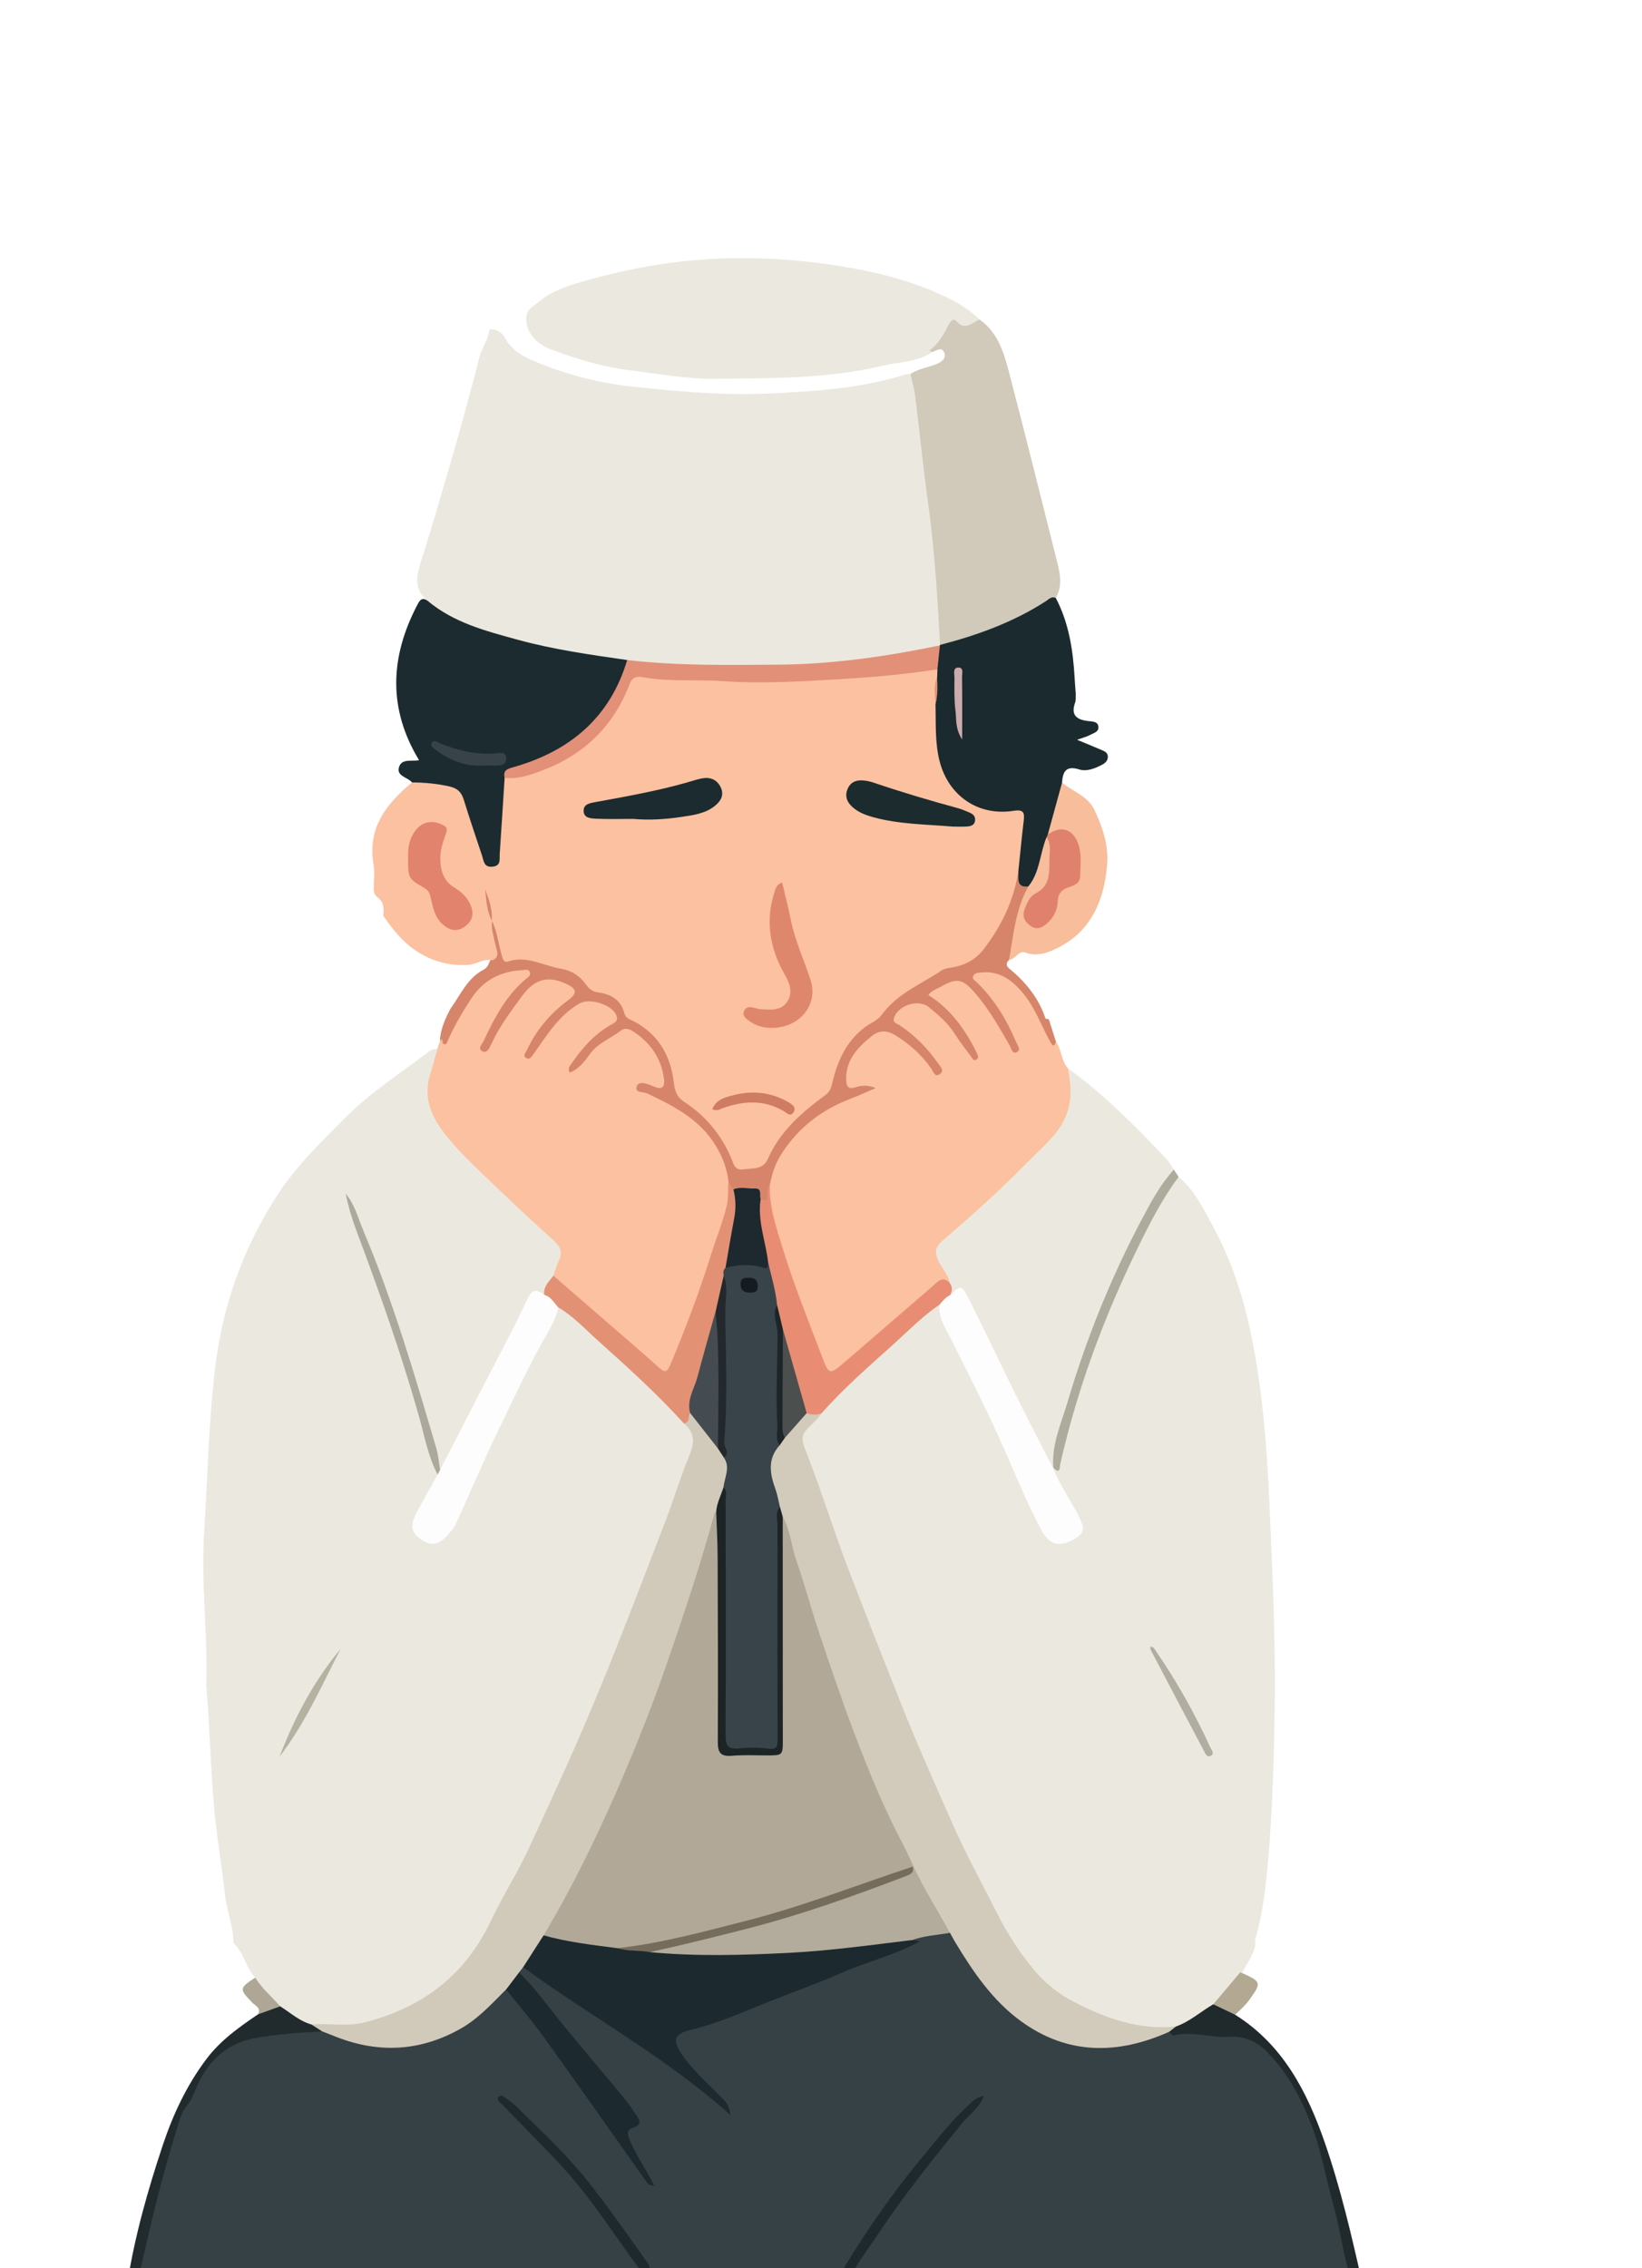 <svg width="210" height="290" viewBox="0 0 210 290" fill="none" xmlns="http://www.w3.org/2000/svg">
<g clip-path="url(#clip0_112_140)">
<g filter="url(#filter0_d_112_140)">
<path d="M160.731 148.463C162.751 150.134 163.857 152.468 165.075 154.68C168.672 161.215 170.224 168.36 171.186 175.687C171.936 181.383 172.224 187.095 172.471 192.828C172.818 200.874 173.154 208.916 173.019 216.967C172.927 222.551 172.771 228.143 172.356 233.71C172.051 237.797 171.689 241.91 170.565 245.891C170.496 246.135 170.547 246.413 170.542 246.674C170.301 248.016 169.437 249.061 168.853 250.239C167.767 251.744 166.667 253.238 165.294 254.506C163.754 255.659 162.256 256.883 160.359 257.436C151.453 257.693 144.324 254.383 139.468 246.778C136.077 241.467 133.565 235.688 130.882 230.004C127.165 222.132 124.037 214.02 120.86 205.927C118.448 199.785 116.213 193.579 114.141 187.313C113.663 185.869 113.069 184.462 112.407 183.101C111.753 181.76 112.033 180.808 113.201 179.992C113.76 179.601 114.281 179.159 114.676 178.591C117.397 175.336 120.716 172.692 123.771 169.779C125.239 168.378 126.791 167.057 128.331 165.731C128.892 165.248 129.361 164.474 130.318 164.878C131.359 168.533 133.398 171.737 135.048 175.109C137.672 180.47 140.024 185.951 142.454 191.398C142.818 192.215 143.228 193.002 143.726 193.737C144.666 195.129 146.257 195.277 147.506 194.155C148.207 193.524 148.023 192.843 147.673 192.16C146.84 190.531 145.839 188.992 145.018 187.353C144.786 186.891 144.378 186.51 144.48 185.927C144.524 185.778 144.604 185.649 144.714 185.538C145.448 185.159 145.366 184.384 145.519 183.758C147.926 173.796 151.547 164.289 156.255 155.198C157.263 153.253 158.341 151.333 159.49 149.463C159.776 149 159.976 148.37 160.73 148.46L160.731 148.463Z" fill="#EBE9DF"/>
<path d="M64.704 74.825C62.739 73.288 63.331 71.346 63.935 69.474C65.262 65.362 66.432 61.2 67.651 57.062C68.956 52.63 70.16 48.154 71.315 43.673C71.629 42.453 72.45 41.43 72.586 40.156C73.311 39.932 74.199 40.46 74.599 41.214C75.401 42.733 76.85 43.559 78.329 44.178C82.307 45.844 86.443 46.944 90.753 47.409C96.567 48.037 102.388 48.58 108.238 48.308C114.165 48.033 120.094 47.683 125.813 45.865C126.008 45.803 126.227 45.824 126.437 45.806C127.314 46.431 127.37 47.421 127.479 48.339C128.302 55.214 129.33 62.064 129.964 68.96C130.252 72.089 130.403 75.233 130.677 78.365C130.732 78.99 130.719 79.626 130.521 80.239C130.452 80.424 130.346 80.587 130.209 80.729C128.422 81.74 126.383 81.728 124.448 82.091C115.069 83.852 105.58 83.487 96.112 83.404C94.237 83.387 92.366 83.018 90.496 82.806C82.349 81.719 74.217 80.552 66.772 76.737C65.931 76.306 64.867 76.027 64.703 74.823L64.704 74.825Z" fill="#EBE9DF"/>
<path d="M145.042 131.157C145.783 132.207 145.691 133.633 146.6 134.608C147.891 137.318 147.298 141.046 145.106 143.345C140.89 147.769 136.555 152.074 131.868 156.007C129.775 157.764 129.747 157.97 131.137 160.448C131.409 160.932 131.868 161.382 131.533 162.024C130.606 162.067 129.913 162.509 129.189 163.094C125.399 166.157 121.806 169.448 118.094 172.601C116.321 174.107 115.669 173.887 114.826 171.775C112.825 166.764 110.923 161.717 109.31 156.569C108.593 154.279 107.875 151.959 108.095 149.495C108.649 145.507 111.127 142.803 114.163 140.5C116.061 139.062 118.239 138.142 120.725 137.318C120.021 137.208 119.591 137.395 119.153 137.414C118.377 137.447 118.025 137.06 117.9 136.317C117.502 133.993 120.068 130.142 122.403 129.607C123.274 129.406 124.071 129.631 124.797 130.114C126.327 131.133 127.832 132.183 128.89 133.741C129.114 134.07 129.345 134.409 129.757 134.557C128.576 132.543 126.966 130.937 125.061 129.605C123.753 128.692 123.713 128.163 124.832 127.022C126.305 125.522 127.724 125.537 129.436 126.792C131.565 128.351 132.725 130.697 134.595 132.796C133.135 130.064 131.607 127.715 129.231 126.056C128.331 125.426 128.279 124.866 129.255 124.295C129.753 124.003 130.243 123.694 130.768 123.457C132.425 122.711 133.625 123.006 134.808 124.428C136.642 126.633 138.212 129.016 139.564 131.547C138.505 128.838 137.092 126.362 135.027 124.286C134.606 123.863 133.938 123.442 134.235 122.71C134.576 121.867 135.415 121.961 136.141 121.95C138.155 121.92 139.596 123 140.851 124.423C142.111 125.856 142.968 127.529 143.762 129.248C144.083 129.943 144.322 130.721 145.045 131.157H145.042Z" fill="#FBC1A0"/>
<path d="M129.289 42.996C127.301 44.314 124.913 44.277 122.714 44.796C119.277 45.609 115.757 45.998 112.197 46.2C108.636 46.401 105.085 46.388 101.53 46.434C97.761 46.482 94.069 45.759 90.345 45.312C86.887 44.896 83.648 43.843 80.417 42.664C78.546 41.98 77.353 40.445 77.291 38.847C77.24 37.498 78.32 37.099 79.064 36.477C80.698 35.109 82.778 34.492 84.741 33.929C89.445 32.582 94.226 31.642 99.154 31.237C105.411 30.722 111.601 31.068 117.72 32.063C122.27 32.804 126.803 33.958 131.024 35.987C132.581 36.736 134.036 37.633 135.279 38.85C134.672 39.893 133.827 40.333 132.679 39.765C132.061 39.458 131.668 39.626 131.421 40.194C130.937 41.306 130.019 42.079 129.288 42.997L129.289 42.996Z" fill="#EBE9DF"/>
<path d="M131.45 162.01C131.269 160.893 130.405 160.122 129.967 159.119C129.497 158.045 129.644 157.401 130.485 156.677C134.038 153.624 137.535 150.51 140.825 147.17C142.183 145.791 143.645 144.502 144.888 143.027C146.582 141.016 147.211 138.627 146.795 135.997C146.722 135.535 146.665 135.07 146.601 134.606C151.243 137.946 155.22 142.015 159.149 146.131C159.54 146.539 159.807 147.065 160.132 147.536C159.88 148.883 158.883 149.819 158.209 150.919C155.569 155.225 153.501 159.805 151.55 164.446C149.374 169.622 147.639 174.949 146.006 180.316C145.474 182.065 145.402 183.915 144.713 185.616L144.656 185.654C143.971 185.553 143.757 184.958 143.517 184.466C141.395 180.138 139.218 175.837 137.14 171.486C136.035 169.173 134.912 166.862 133.746 164.574C133.248 163.596 132.75 162.919 131.593 163.694C131.149 163.164 131.314 162.584 131.45 162.006V162.01Z" fill="#EBE9DF"/>
<path d="M129.289 42.996C129.159 42.916 128.717 42.913 128.99 42.706C130.07 41.883 130.686 40.753 131.285 39.596C131.506 39.17 131.868 38.564 132.303 39.056C133.463 40.364 134.317 39.236 135.28 38.85C137.84 40.665 138.502 43.526 139.224 46.283C141.269 54.091 143.2 61.928 145.181 69.752C145.581 71.335 145.915 72.91 145.028 74.448C142.177 76.758 138.774 77.984 135.422 79.298C134.256 79.756 133.051 80.118 131.852 80.485C131.317 80.65 130.757 80.922 130.224 80.455C129.902 74.438 129.546 68.427 128.712 62.448C128.075 57.876 127.627 53.279 127.055 48.698C126.934 47.723 126.647 46.769 126.437 45.805C127.497 45.123 128.76 44.98 129.892 44.491C130.499 44.229 131.064 43.763 130.756 43.063C130.421 42.305 129.796 42.807 129.289 42.993V42.996Z" fill="#D1C9BA"/>
<path d="M130.224 80.455C134.996 79.213 139.596 77.558 143.766 74.858C144.149 74.609 144.484 74.203 145.028 74.448C146.713 77.659 147.236 81.142 147.438 84.701C147.477 85.377 147.534 86.053 147.582 86.729C147.559 87.094 147.621 87.488 147.501 87.819C146.885 89.526 147.793 90.042 149.264 90.202C149.759 90.256 150.428 90.239 150.478 90.939C150.523 91.591 149.856 91.724 149.421 91.96C148.978 92.201 148.47 92.322 147.749 92.582C148.935 93.074 149.896 93.464 150.85 93.875C151.228 94.038 151.656 94.188 151.683 94.705C151.713 95.263 151.339 95.571 150.914 95.791C150.016 96.257 148.972 96.667 148.05 96.38C146.335 95.844 145.919 96.646 145.829 98.062C146.151 98.848 145.862 99.579 145.607 100.304C145.112 101.713 144.861 103.188 144.394 104.604C144.328 104.84 144.236 105.068 144.183 105.308C143.844 106.655 143.392 107.968 143.01 109.302C142.739 110.242 142.394 111.175 141.349 111.576C139.707 111.733 139.937 110.52 139.851 109.537C139.912 107.65 140.223 105.787 140.422 103.912C140.585 102.377 140.405 102.209 138.849 102.269C134.492 102.436 130.786 99.653 129.72 95.362C129.12 92.948 128.962 90.498 129.273 88.024C129.618 86.91 129.434 85.766 129.461 84.636C129.431 84.283 129.461 83.93 129.475 83.579C129.57 82.523 129.639 81.46 130.204 80.517L130.224 80.458V80.455Z" fill="#1B2A2E"/>
<path d="M140.232 109.447C140.317 110.31 139.915 111.504 141.518 111.331C141.538 111.379 141.589 111.438 141.576 111.473C140.39 114.467 140.341 117.772 139.049 120.736C138.654 121.094 138.674 121.509 139.045 121.811C141.157 123.534 142.829 125.566 143.7 128.191C143.727 128.272 143.983 128.275 144.134 128.315C144.437 129.261 144.739 130.209 145.043 131.156C144.862 131.784 144.704 131.882 144.336 131.221C143.194 129.176 142.427 126.926 140.917 125.078C139.489 123.332 137.855 122.074 135.435 122.338C135.062 122.378 134.652 122.379 134.479 122.753C134.269 123.2 134.701 123.371 134.957 123.62C137.165 125.776 138.746 128.355 139.928 131.178C140.093 131.571 140.679 132.225 140.012 132.539C139.466 132.796 139.33 132.011 139.119 131.648C137.813 129.393 136.549 127.122 134.839 125.123C133.124 123.118 132.456 122.928 130.218 124.211C129.735 124.488 129.143 124.616 128.737 125.223C131.305 126.815 133.052 129.122 134.47 131.709C134.668 132.072 134.836 132.45 135.011 132.826C135.135 133.09 135.13 133.349 134.839 133.494C134.507 133.658 134.398 133.379 134.245 133.167C133.547 132.189 132.783 131.251 132.146 130.236C131.264 128.832 130.041 127.769 128.784 126.759C127.422 125.664 124.802 126.546 124.333 128.166C124.158 128.767 124.617 128.807 124.968 129.033C126.975 130.327 128.615 132.012 129.981 133.956C130.247 134.336 130.822 134.876 130.221 135.312C129.545 135.804 129.362 134.998 129.099 134.62C127.882 132.872 126.332 131.489 124.532 130.377C123.508 129.743 122.492 129.65 121.482 130.469C119.644 131.96 118.088 133.582 118.228 136.205C118.27 136.991 118.587 137.269 119.314 137.037C120.063 136.798 120.798 136.64 122.014 137.106C120.743 137.647 119.84 138.072 118.91 138.422C115.119 139.85 112.06 142.17 109.878 145.627C109.135 146.803 108.737 148.077 108.473 149.415C108.207 149.942 108.382 150.504 108.338 151.049C108.267 151.948 107.815 151.885 107.226 151.513C106.852 150.779 106.327 150.338 105.423 150.41C104.871 150.453 104.306 150.359 103.768 150.173C103.33 149.934 103.102 149.532 102.916 149.095C101.775 143.36 97.711 140.374 92.734 138.223C92.085 137.942 90.858 137.972 91.151 136.897C91.433 135.856 92.49 136.1 93.304 136.374C94.416 136.747 94.627 136.299 94.409 135.312C93.944 133.204 92.791 131.588 90.991 130.414C90.46 130.069 89.922 129.946 89.371 130.303C88.015 131.184 86.513 131.867 85.561 133.283C85.122 133.935 84.527 134.47 83.919 134.973C83.56 135.269 83.138 135.648 82.675 135.222C82.25 134.832 82.439 134.322 82.708 133.926C83.71 132.449 84.749 130.999 86.197 129.906C86.323 129.812 86.487 129.743 86.57 129.619C87.033 128.918 88.646 128.988 88.077 127.647C87.595 126.512 85.333 126.093 84.14 126.774C82.261 127.844 80.99 129.517 79.783 131.242C79.393 131.802 79.039 132.386 78.596 132.906C78.211 133.358 77.756 133.839 77.133 133.437C76.545 133.059 76.892 132.489 77.095 132.023C78.149 129.611 79.894 127.739 81.824 126.014C82.234 125.648 82.953 125.412 82.753 124.706C82.575 124.078 81.884 124.005 81.34 123.849C79.904 123.438 78.662 123.677 77.671 124.906C76.055 126.913 74.559 128.992 73.358 131.28C72.982 131.993 72.555 133.116 71.601 132.624C70.553 132.084 71.411 131.127 71.744 130.435C73.109 127.599 74.579 124.821 77.216 122.728C74.956 122.206 72.269 123.513 70.768 125.687C69.603 127.373 68.578 129.139 67.713 131C67.538 131.375 67.28 131.811 66.804 131.761C66.25 131.704 66.319 131.18 66.274 130.774C66.419 129.417 66.967 128.2 67.586 127.008C68.895 125.214 69.76 123.042 71.897 121.944C72.398 121.687 72.532 121.134 72.749 120.662C73.218 119.925 73.034 119.165 72.846 118.397C72.649 117.592 72.368 116.788 72.682 115.946C72.753 115.797 72.87 115.696 73.028 115.647C74.105 116.543 73.963 117.909 74.299 119.077C74.576 120.037 74.975 120.385 76.034 120.407C79.576 120.481 82.984 121.058 85.526 123.912C85.976 124.417 86.632 124.474 87.234 124.645C88.501 125.006 89.542 125.643 90.043 126.938C90.243 127.454 90.614 127.771 91.091 128.049C94.286 129.91 96.167 132.684 96.591 136.36C96.712 137.404 97.15 138.085 97.974 138.675C100.538 140.508 102.51 142.835 103.811 145.736C104.568 147.424 106.918 147.635 107.776 145.947C109.546 142.463 112.309 139.971 115.28 137.622C115.769 137.236 115.926 136.688 116.071 136.124C116.964 132.633 118.707 129.752 121.938 127.932C122.309 127.723 122.57 127.388 122.815 127.044C122.998 126.789 123.14 126.47 123.392 126.303C126.145 124.467 128.498 121.994 131.928 121.245C135.089 120.554 136.57 117.997 137.801 115.357C138.61 113.618 139.635 111.923 139.714 109.909C139.725 109.65 139.906 109.423 140.236 109.448L140.232 109.447Z" fill="#D6856A"/>
<path d="M144.711 185.619C144.485 182.657 145.719 179.996 146.526 177.271C148.948 169.095 152.133 161.212 156.14 153.681C157.286 151.526 158.46 149.363 160.13 147.537C160.33 147.845 160.532 148.155 160.732 148.463C158.704 151.19 157.149 154.207 155.663 157.235C151.28 166.162 147.804 175.429 145.607 185.151C145.533 185.473 145.626 186.669 144.712 185.619H144.711Z" fill="#ADAB9C"/>
<path d="M184.128 290.195C184.143 290.3 184.114 290.391 184.041 290.469C177.327 290.429 170.612 290.363 163.896 290.355C149.413 290.34 134.932 290.358 120.449 290.351C119.719 290.351 118.991 290.251 118.263 290.197C117.823 289.659 118.175 289.189 118.444 288.766C123.348 281.018 128.806 273.688 134.76 266.905C132.74 268.504 131.056 270.639 129.347 272.731C125.906 276.944 122.608 281.267 119.682 285.864C119.061 286.837 118.511 287.848 117.946 288.85C117.626 289.415 117.227 289.865 116.673 290.188C112.487 290.506 108.293 290.357 104.103 290.357C86.749 290.36 69.395 290.301 52.042 290.297C43.864 290.294 35.685 290.364 27.506 290.384C27.012 290.384 26.452 290.633 26.023 290.153C25.927 289.826 26.151 289.751 26.387 289.684C27.476 289.46 27.464 288.492 27.642 287.718C28.611 283.538 29.482 279.336 30.698 275.216C31.29 273.211 31.954 271.228 32.366 269.164C32.655 267.715 33.938 266.7 34.424 265.311C34.919 263.897 35.857 262.802 36.714 261.611C38.475 259.16 41.022 258.405 43.747 257.967C46.224 257.569 48.72 257.294 51.24 257.471C51.9 257.442 52.449 257.779 53.03 258.012C59.96 260.785 67.027 259.338 72.211 254.234C72.951 253.506 73.561 252.61 74.588 252.215C75.149 252.138 75.412 252.519 75.721 252.896C80.692 258.934 85.009 265.453 89.578 271.786C90.648 273.271 91.647 274.812 92.677 276.33C91.761 274.893 90.907 273.425 90.252 271.846C89.919 271.04 89.822 270.316 90.657 269.769C91.347 269.316 91.086 268.851 90.768 268.303C89.732 266.519 88.367 264.989 87.033 263.444C83.467 259.316 80.079 255.043 76.645 250.808C76.479 250.604 76.325 250.393 76.264 250.128C76.306 249.672 76.567 249.431 77.007 249.364C78.988 250.52 80.903 251.78 82.799 253.072C86.997 255.932 91.261 258.697 95.464 261.552C97.937 263.233 100.194 265.187 102.512 267.071C100.981 265.282 99.16 263.771 97.678 261.939C95.204 258.882 95.545 257.915 99.303 256.844C102.424 255.956 105.399 254.634 108.407 253.437C113.807 251.285 119.199 249.114 124.69 247.208C125.338 246.984 125.873 246.525 126.553 246.387C126.731 246.352 126.949 246.435 127.072 246.223C126.807 246.235 126.706 246.093 126.718 245.843C128.13 244.922 129.72 244.855 131.328 244.873C132.127 245.191 132.444 245.931 132.838 246.607C134.888 250.118 137.336 253.341 140.541 255.845C145.852 259.993 151.754 260.256 157.919 258.033C158.456 257.838 158.956 257.514 159.566 257.58C161.488 257.686 163.431 258.01 165.324 257.877C169.397 257.593 172.294 259.275 174.416 262.581C176.745 266.208 178.618 270.022 179.523 274.292C180.227 277.619 181.248 280.875 181.984 284.2C182.334 285.78 182.622 287.376 183.047 288.947C183.249 289.691 183.661 289.877 184.131 290.194L184.128 290.195Z" fill="#364146"/>
<path d="M116.672 290.188C118.643 286.561 120.952 283.141 123.33 279.782C125.224 277.106 127.322 274.569 129.406 272.033C130.831 270.3 132.285 268.581 133.954 267.063C134.455 266.607 134.908 266.105 135.847 265.969C135.234 267.543 133.921 268.382 133.019 269.49C129.294 274.066 125.602 278.661 122.335 283.582C120.902 285.741 119.242 287.76 118.263 290.198C117.732 290.195 117.203 290.192 116.672 290.189V290.188Z" fill="#1E292D"/>
<path d="M72.944 120.78C71.846 120.512 70.949 121.293 69.919 121.363C67.341 121.539 64.999 120.828 62.905 119.353C61.312 118.231 60.147 116.686 59.033 115.11C59.097 114.21 59.136 113.322 58.275 112.712C57.839 112.403 57.801 111.938 57.804 111.452C57.809 110.459 57.936 109.442 57.771 108.478C56.974 103.825 59.438 100.754 62.695 98.036C64.822 97.147 66.797 97.848 68.711 98.71C69.463 99.05 69.656 99.933 69.88 100.689C70.477 102.699 71.244 104.651 71.891 106.644C72.07 107.197 72.117 108.116 72.911 107.988C73.564 107.881 73.331 107.034 73.412 106.49C73.8 103.897 73.555 101.257 73.996 98.669C74.075 98.207 74.11 97.727 74.445 97.349C76.891 96.789 79.308 96.193 81.566 95.003C85.448 92.956 88.093 89.818 89.911 85.915C90.69 84.242 90.97 84.156 92.775 84.217C99.784 84.453 106.779 84.957 113.815 84.526C118.837 84.219 123.847 83.878 128.848 83.336C129.221 83.296 129.582 83.325 129.89 83.576C129.878 83.915 129.866 84.254 129.856 84.594C129.554 85.721 129.938 86.892 129.642 88.019C129.709 90.471 129.552 92.935 130.177 95.351C131.317 99.757 135.117 102.369 139.616 101.665C140.83 101.475 141.063 101.817 140.932 102.901C140.667 105.08 140.464 107.265 140.235 109.45C139.646 113.12 138.1 116.365 135.854 119.3C134.782 120.7 133.362 121.457 131.637 121.714C131.23 121.774 130.778 121.843 130.45 122.062C127.796 123.828 124.735 125.026 122.762 127.754C122.249 128.463 121.27 128.825 120.536 129.387C118.163 131.208 117.059 133.781 116.414 136.584C116.273 137.196 116.059 137.643 115.566 138.005C112.544 140.216 109.753 142.635 108.202 146.177C107.589 147.578 106.247 147.337 105.094 147.509C103.897 147.688 103.798 146.709 103.476 145.968C102.194 143.006 100.196 140.63 97.502 138.875C96.556 138.259 96.306 137.49 96.18 136.411C95.754 132.755 93.993 129.918 90.562 128.334C90.091 128.118 89.928 127.837 89.82 127.448C89.363 125.799 88.099 125.108 86.58 124.899C85.816 124.793 85.404 124.502 84.969 123.901C84.188 122.823 83.165 122.089 81.754 121.856C79.507 121.484 77.417 120.122 74.984 120.926C74.373 121.128 74.291 120.521 74.147 120.05C73.713 118.615 73.612 117.085 72.906 115.729C72.689 114.464 72.399 113.214 72.25 112.521C72.47 113.197 72.601 114.476 72.921 115.717C72.809 116.833 73.168 117.872 73.403 118.936C73.548 119.597 73.962 120.383 72.947 120.783L72.944 120.78Z" fill="#FCC1A0"/>
<path d="M74.539 97.443C74.331 100.683 74.132 103.924 73.911 107.164C73.864 107.843 74.12 108.704 72.967 108.81C71.874 108.91 71.873 108.059 71.655 107.406C70.859 105.024 70.056 102.644 69.313 100.246C69.02 99.303 68.542 98.794 67.518 98.558C65.916 98.19 64.318 98.045 62.691 98.035C62.147 97.352 60.66 97.26 61.035 96.064C61.394 94.924 62.715 95.393 63.59 95.185C59.597 88.593 59.896 82.012 63.345 75.388C63.641 74.82 63.935 74.254 64.704 74.825C68.048 77.63 72.163 78.681 76.227 79.796C80.809 81.053 85.514 81.71 90.212 82.386C90.695 83.013 90.281 83.603 90.079 84.157C88.527 88.427 85.52 91.483 81.797 93.908C80.032 95.058 78.097 95.865 76.067 96.427C75.431 96.603 74.905 96.889 74.539 97.443Z" fill="#1C2B2F"/>
<path d="M159.522 257.773C152.952 260.7 146.543 260.764 140.552 256.399C136.947 253.772 134.462 250.119 132.181 246.343C131.939 245.94 131.719 245.525 131.49 245.114C129.984 243.648 129.047 241.792 128.086 239.973C127.507 238.878 127.033 237.719 126.432 236.624C124.074 232.42 122.229 227.974 120.35 223.55C117.65 217.191 115.623 210.583 113.389 204.055C112.039 200.107 110.965 196.061 109.798 192.051C109.614 191.595 109.442 191.136 109.349 190.65C109.167 189.614 108.896 188.588 108.521 187.618C107.82 185.809 108.143 184.232 109.294 182.753C109.545 182.357 109.856 182.007 110.164 181.656C111.203 180.62 111.764 179.13 113.183 178.45C113.819 178.488 114.482 178.32 115.083 178.674C114.823 178.997 114.592 179.353 114.296 179.639C112.314 181.551 112.297 181.551 113.268 184.049C115.138 188.861 116.659 193.8 118.501 198.615C120.734 204.453 123.032 210.269 125.339 216.08C127.399 221.271 129.703 226.347 131.946 231.45C133.586 235.18 135.585 238.752 137.408 242.405C138.764 245.123 140.384 247.648 142.352 249.98C143.766 251.658 145.478 252.969 147.344 253.942C151.405 256.062 155.685 257.574 160.408 257.088C160.541 257.871 160.011 257.795 159.522 257.773Z" fill="#D2CABB"/>
<path d="M131.51 163.595C132.885 162.27 132.973 162.225 133.951 164.166C136.082 168.393 138.094 172.679 140.195 176.921C141.646 179.85 143.165 182.746 144.653 185.657C145.317 187.351 146.322 188.865 147.187 190.451C147.388 190.818 147.63 191.163 147.82 191.534C148.839 193.518 148.736 194.052 147.196 194.884C145.478 195.814 144.198 195.478 143.267 193.756C141.077 189.708 139.438 185.405 137.523 181.231C135.63 177.106 133.555 173.074 131.536 169.012C130.874 167.678 129.946 166.409 130.183 164.779C130.293 164.012 130.58 163.444 131.508 163.593L131.51 163.595Z" fill="#FDFDFD"/>
<path d="M131.509 163.595C130.944 163.853 130.566 164.318 130.185 164.782C127.969 166.286 126.109 168.212 124.131 169.988C121.02 172.781 117.862 175.535 115.084 178.676C114.444 178.93 113.806 178.909 113.167 178.674C112.514 178.202 112.421 177.445 112.215 176.753C111.349 173.853 110.636 170.909 109.784 168.005C109.628 166.92 108.98 165.957 108.995 164.828C108.728 162.971 108.183 161.174 107.831 159.335C107.495 157.703 107.037 156.091 106.882 154.431C106.783 153.376 106.448 152.253 107.28 151.299C107.781 151.582 108.15 151.634 108.183 150.873C108.204 150.38 108.011 149.829 108.468 149.417C108.347 152.13 109.195 154.642 109.971 157.193C111.475 162.14 113.408 166.923 115.243 171.746C115.971 173.658 116.156 173.753 117.745 172.389C120.915 169.669 124.073 166.933 127.235 164.203C128.065 163.487 128.906 162.786 129.715 162.046C130.304 161.508 130.857 161.364 131.451 162.009C131.825 162.523 131.813 163.052 131.512 163.593L131.509 163.595Z" fill="#E88D73"/>
<path d="M159.522 257.773C159.818 257.544 160.112 257.315 160.408 257.086C162.186 256.461 163.569 255.176 165.169 254.253C166.348 254.178 167.223 254.747 167.966 255.587C174.074 259.422 177.164 265.408 179.423 271.913C181.446 277.738 182.839 283.747 184.195 289.759C184.225 289.892 184.153 290.049 184.128 290.195C183.505 290.158 183.071 290.094 182.788 289.289C181.754 286.337 181.455 283.221 180.616 280.229C179.607 276.629 178.989 272.884 177.63 269.425C176.313 266.075 174.561 262.834 171.919 260.213C170.606 258.91 168.977 258.296 167.244 258.411C164.843 258.571 162.488 257.631 160.087 258.233C159.946 258.269 159.713 257.934 159.522 257.773Z" fill="#20292C"/>
<path d="M167.966 255.588C167.033 255.144 166.102 254.699 165.169 254.255C166.321 252.89 167.473 251.525 168.625 250.16C171.369 251.357 171.372 251.472 169.773 253.697C169.247 254.43 168.585 254.974 167.966 255.587V255.588Z" fill="#B3A892"/>
<path d="M157.092 208.548C157.542 208.503 157.663 208.841 157.822 209.071C160.492 212.963 162.802 217.061 164.762 221.355C164.92 221.702 165.373 222.191 164.887 222.466C164.319 222.787 164.119 222.132 163.919 221.756C161.663 217.501 159.421 213.237 157.182 208.973C157.119 208.853 157.122 208.699 157.092 208.548Z" fill="#B1ADA0"/>
<path d="M139.049 120.736C139.607 117.531 139.882 114.252 141.518 111.331C143.007 109.499 142.984 107.105 143.846 105.041C144.734 105.332 144.503 106.15 144.544 106.744C144.693 108.944 144.874 111.169 142.627 112.639C142.019 113.037 141.664 113.747 141.516 114.493C141.392 115.122 141.586 115.642 142.168 115.956C142.708 116.248 143.183 116.058 143.608 115.687C144.358 115.031 144.729 114.161 144.849 113.208C144.973 112.232 145.381 111.512 146.321 111.172C147.428 110.771 147.852 109.979 147.754 108.847C147.736 108.639 147.754 108.429 147.751 108.218C147.721 105.035 147.069 104.423 144.003 104.703C144.611 102.49 145.22 100.276 145.828 98.063C147.224 99.217 149.114 99.748 149.983 101.581C151.032 103.792 151.787 106.08 151.593 108.526C151.233 113.045 149.594 116.994 145.357 119.146C144.23 119.718 142.72 120.374 141.16 119.793C140.304 119.473 139.857 120.633 139.046 120.739L139.049 120.736Z" fill="#F8BD9B"/>
<path d="M74.539 97.443C74.316 96.466 74.866 96.311 75.692 96.076C82.881 94.028 88.017 89.753 90.212 82.386C96.632 83.132 103.077 83.021 109.521 82.976C116.509 82.928 123.382 81.927 130.207 80.514C130.101 81.533 129.995 82.555 129.89 83.573C125.508 84.265 121.096 84.622 116.668 84.879C111.906 85.156 107.129 85.421 102.385 85.084C98.996 84.844 95.582 85.201 92.215 84.588C91.495 84.456 90.895 84.494 90.518 85.478C88.463 90.855 84.665 94.526 79.269 96.537C77.744 97.105 76.212 97.646 74.539 97.443Z" fill="#E39079"/>
<path d="M144.006 104.701C145.643 103.481 147.235 103.976 147.891 105.875C148.37 107.259 148.168 108.672 148.135 110.075C148.117 110.879 147.479 111.178 146.788 111.398C145.894 111.682 145.303 112.12 145.273 113.262C145.247 114.351 144.728 115.357 143.832 116.124C143.197 116.668 142.558 116.879 141.848 116.414C141.084 115.913 140.682 115.195 141.035 114.261C141.332 113.472 141.684 112.603 142.437 112.228C144.554 111.174 144.131 109.166 144.227 107.455C144.267 106.721 144.384 105.773 143.844 105.041C143.898 104.927 143.95 104.814 144.004 104.7L144.006 104.701Z" fill="#E0816D"/>
<path d="M133.054 92.548C132.136 91.141 132.333 89.945 132.196 88.856C132.021 87.467 132.057 86.047 132.07 84.642C132.074 84.183 131.822 83.387 132.522 83.348C133.305 83.305 133.031 84.12 133.039 84.565C133.075 87.065 133.055 89.565 133.055 92.546L133.054 92.548Z" fill="#CBABAB"/>
<path d="M129.639 88.016C129.608 86.868 129.359 85.705 129.853 84.589C129.907 85.739 129.95 86.889 129.639 88.016Z" fill="#E39079"/>
<path d="M65.957 132.08C66.066 131.621 66.171 131.159 66.546 130.824C66.582 131.029 66.546 131.334 66.668 131.42C67.104 131.733 67.172 131.257 67.274 131.029C68.129 129.115 69.179 127.315 70.341 125.573C71.88 123.263 74.077 122.178 76.789 122.036C77.124 122.018 77.598 121.856 77.768 122.294C77.933 122.716 77.508 122.948 77.248 123.167C74.74 125.292 73.243 128.106 71.891 131.014C71.691 131.444 71.058 132.039 71.635 132.385C72.278 132.769 72.613 131.96 72.824 131.503C73.866 129.255 75.331 127.285 76.793 125.314C78.392 123.161 80.065 122.719 82.354 123.762C83.813 124.428 83.892 124.972 82.612 125.92C80.335 127.603 78.584 129.714 77.378 132.271C77.237 132.57 76.838 132.957 77.257 133.243C77.729 133.563 77.991 133.105 78.235 132.761C79.927 130.378 81.448 127.847 84.086 126.309C85.387 125.551 88.24 126.407 88.817 127.798C89.144 128.586 88.531 128.793 88.035 129.079C85.894 130.311 84.345 132.135 82.983 134.143C82.807 134.403 82.603 134.656 82.857 135.13C84.003 134.698 84.744 133.741 85.39 132.832C86.449 131.34 88.129 130.76 89.484 129.714C89.85 129.432 90.403 129.511 90.831 129.78C93.127 131.225 94.575 133.238 94.924 135.968C95.056 136.993 94.654 137.362 93.659 136.924C93.516 136.861 93.368 136.804 93.222 136.749C92.573 136.507 91.653 136.185 91.424 136.93C91.176 137.737 92.265 137.565 92.757 137.797C96.186 139.412 99.531 141.116 101.576 144.543C102.419 145.956 103.002 147.449 103.167 149.094C103.832 150.656 103.466 152.196 102.978 153.696C101.096 159.474 99.136 165.226 96.89 170.878C95.585 174.164 95.368 174.309 92.716 171.99C89.01 168.75 85.135 165.703 81.575 162.294C81.201 161.935 80.737 161.648 80.561 161.118C80.482 160.802 80.464 160.452 80.625 160.194C81.778 158.358 80.921 157.132 79.531 155.888C77.502 154.073 75.352 152.391 73.459 150.423C70.85 147.712 67.93 145.292 65.816 142.118C63.801 139.093 63.829 135.024 65.955 132.078L65.957 132.08Z" fill="#FCC1A0"/>
<path d="M80.782 161.103C84.409 164.247 88.038 167.391 91.664 170.538C92.571 171.326 93.476 172.118 94.367 172.924C95.029 173.522 95.347 173.389 95.7 172.552C97.671 167.881 99.457 163.146 100.969 158.307C101.621 156.221 102.469 154.203 102.958 152.059C103.185 151.061 103.058 150.078 103.167 149.095C103.378 149.421 103.588 149.747 103.799 150.073C104.813 150.925 104.541 152.066 104.435 153.134C104.209 155.426 103.615 157.655 103.17 159.908C103.05 160.316 102.952 160.73 102.904 161.153C102.515 162.599 102.412 164.111 101.905 165.53C101.011 169.36 99.96 173.146 98.743 176.886C98.559 177.451 98.634 178.03 98.626 178.604C98.496 179.235 98.525 179.962 97.696 180.179C96.731 180.167 96.209 179.449 95.706 178.81C93.456 175.956 90.638 173.7 87.939 171.32C86.256 169.835 84.764 168.144 82.984 166.76C82.409 166.313 81.875 165.812 81.247 165.429C80.625 164.77 79.933 164.179 79.341 163.487C79.254 162.349 79.496 161.409 80.784 161.101L80.782 161.103Z" fill="#E39175"/>
<path d="M102.787 160.096C103.152 157.997 103.491 155.892 103.892 153.8C104.133 152.542 104.115 151.31 103.799 150.073C104.684 149.686 105.604 149.998 106.505 149.952C107.54 149.9 107.077 150.813 107.28 151.299C106.852 154.101 107.941 156.725 108.243 159.44C108.418 160.099 108.419 160.63 107.482 160.443C106.079 160.165 104.678 160.152 103.276 160.454C103.019 160.509 102.741 160.497 102.789 160.095L102.787 160.096Z" fill="#1D292E"/>
<path d="M81.407 165.163C83.319 166.273 84.799 167.901 86.422 169.356C90.224 172.766 94.02 176.185 97.451 179.98C99.112 180.901 99.441 181.582 98.774 183.442C97.308 187.537 95.874 191.646 94.328 195.713C92.876 199.533 91.385 203.338 89.899 207.144C88.222 211.438 86.398 215.672 84.627 219.929C82.596 224.815 80.373 229.623 78.024 234.356C75.93 238.574 73.775 242.771 71.371 246.836C68.995 250.853 65.469 253.392 61.374 255.378C57.749 257.136 53.948 257.441 50.029 257.17C48.344 256.867 47.041 255.853 45.734 254.847C44.9 254.026 44.025 253.24 43.288 252.328C42.946 251.903 42.532 251.477 42.639 250.841C41.407 249.548 41.18 247.622 39.843 246.395C39.882 244.244 38.964 242.261 38.749 240.15C38.432 237.045 37.901 233.969 37.557 230.862C36.926 225.151 36.892 219.414 36.394 213.703C36.385 213.599 36.379 213.494 36.382 213.389C36.566 206.842 35.691 200.3 36.11 193.765C36.553 186.851 36.681 179.93 37.495 173.017C38.46 164.816 41.147 157.422 45.589 150.616C47.96 146.983 51.113 143.958 54.174 140.884C57.463 137.582 61.388 135.098 65.06 132.292C65.282 132.122 65.652 132.145 65.954 132.08C65.643 133.168 65.357 134.264 65.018 135.344C64.068 138.368 65.224 140.898 67.029 143.154C68.398 144.866 69.977 146.422 71.559 147.947C74.604 150.882 77.681 153.787 80.826 156.614C81.784 157.475 81.957 158.253 81.407 159.347C81.13 159.899 80.983 160.515 80.778 161.103C80.216 161.834 79.474 162.478 79.598 163.541C78.584 163.447 77.983 163.843 77.521 164.821C74.359 171.529 70.657 177.967 67.525 184.692C67.277 185.225 67.126 186.065 66.174 185.891C65.303 183.258 64.559 180.588 63.79 177.925C61.579 170.268 59.064 162.716 56.025 155.345C55.515 154.109 55.207 152.797 54.561 151.616C59.194 162.985 62.851 174.678 66.175 186.482C65.999 188.288 64.508 189.457 63.938 191.081C63.786 191.517 63.442 191.887 63.342 192.356C63.179 193.119 63.206 193.833 63.967 194.297C64.762 194.781 65.565 195.121 66.435 194.43C67.106 193.896 67.613 193.235 67.986 192.473C69.57 189.221 70.889 185.849 72.444 182.583C74.494 178.281 76.478 173.942 78.812 169.788C79.676 168.248 80.29 166.564 81.401 165.165L81.407 165.163Z" fill="#EBE9DF"/>
<path d="M49.843 256.84C52.085 256.639 54.374 257.139 56.577 256.58C63.906 254.721 69.445 250.623 72.743 243.65C74.252 240.459 76.177 237.463 77.66 234.262C80.915 227.24 84.143 220.204 87.068 213.03C89.817 206.287 92.405 199.486 95.022 192.694C96.128 189.819 97.011 186.856 98.188 184.012C98.859 182.39 98.847 181.116 97.451 179.978C98.326 179.908 97.947 179.066 98.264 178.654C99.6 179.099 100.014 180.44 100.87 181.351C101.328 181.835 101.681 182.412 102.057 182.964C102.333 183.418 102.636 183.853 102.905 184.311C103.795 185.618 103.088 186.899 102.847 188.189C102.593 189.267 102.199 190.302 101.847 191.348C100.132 197.235 98.225 203.057 96.285 208.872C93.129 218.33 89.192 227.454 84.894 236.429C83.402 239.544 81.666 242.539 79.875 245.496C78.776 246.754 78.384 248.536 76.902 249.511C76.729 249.734 76.557 249.955 76.384 250.178C76.2 251.184 75.624 251.891 74.728 252.354C72.913 254.161 71.194 256.077 68.926 257.36C63.817 260.25 58.532 260.561 53.08 258.45C52.449 258.206 51.819 257.958 51.19 257.711C50.557 257.704 49.932 257.684 49.84 256.84H49.843Z" fill="#D1CABB"/>
<path d="M76.904 249.514C77.775 248.156 78.647 246.799 79.519 245.441C80.085 245.239 80.655 245.302 81.223 245.425C83.783 245.981 86.383 246.289 88.966 246.704C90.385 247.021 91.855 246.902 93.275 247.198C95.896 247.142 98.495 247.524 101.12 247.498C108.929 247.427 116.697 246.873 124.432 245.812C125.197 245.707 125.988 245.453 126.691 246.033C126.94 246.078 127.191 246.123 127.644 246.204C124.414 247.989 120.99 248.757 117.82 250.154C114.63 251.557 111.339 252.722 108.102 254.009C104.941 255.265 101.818 256.701 98.463 257.484C96.18 258.018 95.932 258.81 97.227 260.696C98.629 262.739 100.513 264.347 102.223 266.109C102.723 266.624 103.297 267.09 103.406 268.4C95.075 260.951 85.569 255.835 76.904 249.514Z" fill="#1C292E"/>
<path d="M126.692 246.035C121.41 246.672 116.141 247.415 110.82 247.681C104.922 247.977 99.027 248.149 93.135 247.585C93.362 246.689 94.193 246.86 94.778 246.743C103.576 245.007 112.152 242.478 120.561 239.401C122.545 238.674 124.71 238.265 126.415 236.861C126.523 236.731 126.658 236.639 126.816 236.583C128.175 239.534 129.933 242.268 131.488 245.114C129.887 245.407 128.241 245.471 126.692 246.033V246.035Z" fill="#B3AB9B"/>
<path d="M74.732 252.356C75.283 251.631 75.835 250.906 76.387 250.179C78.495 252.215 80.157 254.626 82.008 256.877C84.661 260.104 87.365 263.288 90.024 266.51C90.586 267.19 91.049 267.953 91.547 268.685C91.993 269.34 91.756 269.783 91.058 269.994C90.104 270.281 90.221 270.829 90.526 271.575C91.353 273.592 92.637 275.367 93.679 277.427C92.87 277.471 92.679 276.958 92.393 276.554C88.117 270.512 83.867 264.453 79.543 258.445C78.033 256.348 76.34 254.382 74.732 252.356Z" fill="#1C292E"/>
<path d="M49.843 256.84C50.293 257.13 50.743 257.421 51.193 257.711C49.597 257.824 48.001 257.904 46.41 258.06C45.118 258.187 43.825 258.347 42.551 258.59C38.73 259.323 36.379 261.757 34.959 265.254C34.687 265.925 34.394 266.628 33.941 267.177C33.078 268.223 32.855 269.443 32.465 270.693C30.637 276.557 29.243 282.523 27.881 288.501C27.525 290.061 27.345 290.16 26.295 289.835C27.25 283.834 28.905 278.006 30.821 272.256C32.13 268.328 33.883 264.596 36.4 261.252C38.199 258.863 40.572 257.179 42.998 255.537C43.841 254.908 44.589 254.008 45.842 254.512C47.146 255.339 48.307 256.411 49.843 256.838V256.84Z" fill="#212B2D"/>
<path d="M74.184 265.913C74.725 266.305 75.331 266.64 75.808 267.107C78.991 270.221 82.273 273.259 85.061 276.729C87.802 280.139 90.262 283.775 92.838 287.317C92.957 287.48 93.025 287.691 93.079 287.89C93.208 288.373 93.7 289.017 93.167 289.319C92.598 289.642 92.359 288.893 92.059 288.489C88.679 283.922 85.656 279.079 81.787 274.889C79.308 272.203 76.699 269.636 74.157 267.008C73.921 266.763 73.514 266.558 73.721 266.111C73.766 266.012 73.984 265.994 74.184 265.915V265.913Z" fill="#1E292E"/>
<path d="M45.842 254.513C44.894 254.856 43.946 255.197 42.998 255.539C43.435 254.711 42.647 254.442 42.262 254.041C40.58 252.29 40.577 252.205 42.642 250.843C43.508 252.241 44.774 253.292 45.842 254.513Z" fill="#AFA796"/>
<path d="M110.037 110.839C110.415 112.458 110.823 114.058 111.155 115.672C111.695 118.295 112.813 120.718 113.651 123.238C114.335 125.298 113.597 127.297 111.897 128.472C110.125 129.696 107.446 129.749 105.884 128.571C105.433 128.231 104.831 127.89 105.19 127.192C105.489 126.611 106.058 126.739 106.583 126.881C106.834 126.948 107.092 127.023 107.349 127.035C108.605 127.095 109.949 127.276 110.732 125.981C111.447 124.802 110.958 123.65 110.349 122.578C108.458 119.249 107.85 115.77 109.049 112.059C109.21 111.558 109.325 111.042 110.037 110.837V110.839Z" fill="#DF876D"/>
<path d="M90.979 102.698C89.409 102.698 87.838 102.752 86.271 102.673C85.591 102.638 84.613 102.629 84.641 101.613C84.665 100.787 85.481 100.672 86.168 100.547C90.076 99.83 93.989 99.14 97.817 98.056C98.471 97.87 99.118 97.643 99.784 97.517C100.811 97.325 101.672 97.652 102.155 98.618C102.673 99.656 102.156 100.472 101.373 101.08C100.172 102.012 98.686 102.215 97.242 102.432C95.168 102.743 93.078 102.891 90.977 102.698H90.979Z" fill="#1C2B30"/>
<path d="M62.192 107.449C62.182 106.798 62.222 105.896 62.645 104.994C63.486 103.2 65.006 102.613 66.716 103.517C67.311 103.831 67.154 104.211 66.989 104.691C66.63 105.723 66.277 106.769 66.311 107.883C66.356 109.348 66.725 110.637 68.107 111.477C68.905 111.963 69.626 112.599 70.062 113.463C70.656 114.638 70.559 115.693 69.411 116.489C68.303 117.256 67.331 116.876 66.468 116.037C65.559 115.151 65.359 113.934 65.087 112.775C64.96 112.238 64.819 111.842 64.291 111.538C62.161 110.313 62.174 110.29 62.194 107.449H62.192Z" fill="#E2836D"/>
<path d="M131.811 103.677C128.425 103.389 124.997 103.393 121.682 102.481C120.713 102.215 119.792 101.874 119.024 101.183C118.27 100.506 118.012 99.72 118.438 98.791C118.85 97.893 119.652 97.689 120.55 97.796C120.963 97.843 121.379 97.942 121.773 98.077C125.341 99.294 128.954 100.357 132.59 101.349C133.043 101.473 133.474 101.68 133.911 101.855C134.376 102.04 134.754 102.302 134.707 102.882C134.657 103.502 134.168 103.628 133.697 103.667C133.072 103.718 132.439 103.679 131.811 103.679V103.677Z" fill="#1C2B2E"/>
<path d="M101.099 139.821C101.543 138.642 102.579 138.353 103.561 138.082C106.13 137.374 108.61 137.589 110.935 138.98C111.411 139.264 111.868 139.625 111.468 140.222C111.062 140.824 110.659 140.316 110.279 140.089C107.745 138.565 105.116 138.728 102.454 139.672C102.066 139.809 101.719 140.089 101.099 139.823V139.821Z" fill="#CE7C62"/>
<path d="M72.916 115.713C72.227 114.458 72.202 113.059 72.046 111.688C72.537 112.99 73 114.297 72.903 115.725L72.918 115.713H72.916Z" fill="#D6856A"/>
<path d="M71.901 95.877C69.669 96.048 67.606 95.284 65.758 93.893C65.471 93.677 64.928 93.38 65.267 92.91C65.532 92.54 65.933 92.902 66.259 93.031C68.558 93.941 70.904 94.542 73.416 94.319C73.911 94.276 74.705 94.022 74.746 94.937C74.787 95.817 74.098 95.877 73.432 95.877C72.961 95.877 72.49 95.877 71.901 95.877Z" fill="#374348"/>
<path d="M88.941 247.075C85.778 246.667 82.605 246.304 79.521 245.441C83.133 239.392 86.222 233.066 89.031 226.621C91.323 221.365 93.448 216.02 95.318 210.601C97.493 204.293 99.615 197.957 101.374 191.511C101.397 191.428 101.52 191.369 101.594 191.301C102.294 191.801 102.261 192.544 102.276 193.286C102.448 202.153 102.304 211.021 102.351 219.89C102.358 221.288 103.044 221.989 104.408 221.993C105.721 221.995 107.032 221.993 108.345 221.992C109.185 221.99 109.604 221.587 109.612 220.745C109.617 220.273 109.624 219.8 109.624 219.328C109.624 210.931 109.618 202.533 109.635 194.137C109.636 193.376 109.426 192.54 110.106 191.911C111.084 193.615 111.182 195.591 111.813 197.41C112.905 200.552 113.763 203.774 114.82 206.93C116.242 211.17 117.674 215.412 119.259 219.592C121.087 224.418 123.049 229.197 125.471 233.77C125.957 234.688 126.37 235.645 126.817 236.584L126.742 236.65C126.426 237.013 126.041 237.255 125.586 237.426C116.128 240.963 106.545 244.082 96.648 246.172C94.101 246.71 91.577 247.343 88.941 247.075Z" fill="#B2A898"/>
<path d="M102.533 188.149C102.655 186.881 103.455 185.621 102.569 184.344C102.298 183.172 102.33 181.989 102.333 180.79C102.346 175.246 102.461 169.699 102.258 164.157C102.22 163.122 102.781 162.14 102.555 161.085C102.493 160.723 102.464 160.37 102.786 160.098C104.387 159.688 106.012 159.569 107.594 160.071C108.433 160.337 108.074 159.693 108.24 159.443C108.678 161.236 109.2 163.009 109.386 164.854C109.204 165.314 109.252 165.776 109.374 166.24C110.123 169.076 109.941 171.929 109.639 174.807C109.47 176.412 110.007 178.018 109.883 179.651C109.804 180.691 109.766 181.736 109.718 182.78C108.116 184.526 108.464 186.443 109.183 188.422C109.445 189.143 109.563 189.918 109.747 190.667C109.751 200.092 109.754 209.515 109.747 218.94C109.744 222.55 109.986 221.94 106.764 221.992C105.978 222.005 105.191 222.011 104.405 221.987C102.768 221.938 102.377 221.569 102.362 219.906C102.333 216.288 102.361 212.67 102.35 209.053C102.334 203.13 102.403 197.206 102.304 191.283C102.286 190.232 102.626 189.209 102.53 188.153L102.533 188.149Z" fill="#384449"/>
<path d="M102.533 188.149C103.029 188.627 102.804 189.24 102.805 189.79C102.821 199.814 102.842 209.835 102.796 219.858C102.79 221.14 103.103 221.664 104.45 221.548C105.7 221.439 106.987 221.392 108.22 221.572C109.422 221.745 109.451 221.214 109.448 220.307C109.424 211.229 109.421 202.15 109.443 193.072C109.445 192.271 109.119 191.396 109.748 190.664C109.866 191.079 109.985 191.496 110.103 191.912C110.109 201.409 110.116 210.907 110.118 220.404C110.118 222.448 110.109 222.439 107.996 222.43C106.526 222.424 105.049 222.357 103.59 222.481C102.186 222.6 101.794 222.089 101.802 220.717C101.842 212.793 101.811 204.869 101.778 196.945C101.77 195.064 101.657 193.181 101.593 191.301C101.667 190.179 102.201 189.194 102.531 188.147L102.533 188.149Z" fill="#1D2426"/>
<path d="M110.123 167.947C111.139 171.522 112.152 175.098 113.167 178.673C112.237 179.725 111.306 180.778 110.376 181.831C109.854 181.612 109.771 181.17 109.762 180.672C109.682 176.707 109.723 172.743 109.772 168.778C109.777 168.458 109.842 168.153 110.125 167.946L110.123 167.947Z" fill="#4B4F4E"/>
<path d="M110.124 167.947C110.107 172.124 110.094 176.3 110.068 180.478C110.065 180.96 110.14 181.41 110.376 181.832C110.158 182.148 109.94 182.462 109.721 182.777C109.111 181.986 109.478 181.089 109.427 180.231C109.191 176.323 109.451 172.417 109.442 168.511C109.439 167.291 108.676 166.081 109.391 164.852C109.636 165.884 109.88 166.915 110.125 167.949L110.124 167.947Z" fill="#1C2528"/>
<path d="M81.407 165.163C81.058 166.875 80.066 168.286 79.251 169.78C77.332 173.295 75.629 176.916 73.89 180.524C71.954 184.543 70.2 188.639 68.367 192.703C68.076 193.35 67.567 193.932 67.06 194.446C65.875 195.648 64.937 195.701 63.48 194.536C62.355 193.637 62.713 192.473 63.273 191.413C64.14 189.771 65.067 188.161 65.969 186.539C65.842 186.214 66.012 186.047 66.287 185.933C68.177 182.269 70.07 178.607 71.954 174.94C73.8 171.347 75.741 167.796 77.429 164.13C78.07 162.735 78.632 162.832 79.603 163.543C80.468 163.789 80.854 164.57 81.407 165.165V165.163Z" fill="#FDFDFD"/>
<path d="M101.818 183.188C100.634 181.678 99.45 180.167 98.266 178.656C97.792 176.951 98.811 175.539 99.209 174.013C99.952 171.166 100.776 168.339 101.565 165.504C102.213 166.16 102.219 167.014 102.255 167.842C102.447 172.272 102.32 176.705 102.335 181.137C102.337 181.846 102.38 182.605 101.818 183.19V183.188Z" fill="#454C51"/>
<path d="M101.818 183.188C101.86 178.319 101.982 173.449 101.761 168.578C101.715 167.551 101.513 166.533 101.565 165.503C101.896 164.03 102.226 162.556 102.557 161.083C103.15 162.626 102.739 164.244 102.755 165.799C102.811 171.323 103.086 176.858 102.61 182.379C102.554 183.036 103.482 183.711 102.569 184.344C102.319 183.96 102.068 183.574 101.818 183.19V183.188Z" fill="#22282B"/>
<path d="M66.287 185.932C66.181 186.133 66.075 186.335 65.969 186.537C64.726 184.155 64.272 181.509 63.551 178.966C61.268 170.915 58.471 163.043 55.534 155.216C54.974 153.723 54.537 152.183 54.196 150.604C55.377 151.961 55.775 153.697 56.445 155.281C60.275 164.335 63.029 173.756 65.804 183.167C66.067 184.06 66.13 185.011 66.287 185.933V185.932Z" fill="#ACA99C"/>
<path d="M53.561 208.814C51.153 213.51 49.011 218.366 45.752 222.597C47.651 217.617 50.118 212.951 53.561 208.814Z" fill="#B6B2A2"/>
<path d="M88.941 247.075C94.561 246.464 99.993 244.966 105.448 243.575C112.696 241.727 119.652 238.982 126.743 236.65C126.948 237.432 126.395 237.658 125.84 237.87C119.194 240.409 112.51 242.799 105.601 244.572C101.458 245.635 97.312 246.664 93.136 247.585C91.749 247.326 90.309 247.509 88.942 247.075H88.941Z" fill="#756C5C"/>
<path d="M105.806 161.372C106.588 161.352 106.927 161.745 106.909 162.514C106.891 163.273 106.371 163.27 105.831 163.266C105.066 163.258 104.698 162.873 104.714 162.11C104.731 161.349 105.275 161.37 105.806 161.372Z" fill="#151B21"/>
</g>
</g>
<defs>
<filter id="filter0_d_112_140" x="16" y="31" width="168.203" height="261.469" filterUnits="userSpaceOnUse" color-interpolation-filters="sRGB">
<feFlood flood-opacity="0" result="BackgroundImageFix"/>
<feColorMatrix in="SourceAlpha" type="matrix" values="0 0 0 0 0 0 0 0 0 0 0 0 0 0 0 0 0 0 127 0" result="hardAlpha"/>
<feOffset dx="-10" dy="2"/>
<feComposite in2="hardAlpha" operator="out"/>
<feColorMatrix type="matrix" values="0 0 0 0 0 0 0 0 0 0 0 0 0 0 0 0 0 0 0.03 0"/>
<feBlend mode="normal" in2="BackgroundImageFix" result="effect1_dropShadow_112_140"/>
<feBlend mode="normal" in="SourceGraphic" in2="effect1_dropShadow_112_140" result="shape"/>
</filter>
<clipPath id="clip0_112_140">
<rect width="210" height="290" fill="white"/>
</clipPath>
</defs>
</svg>
